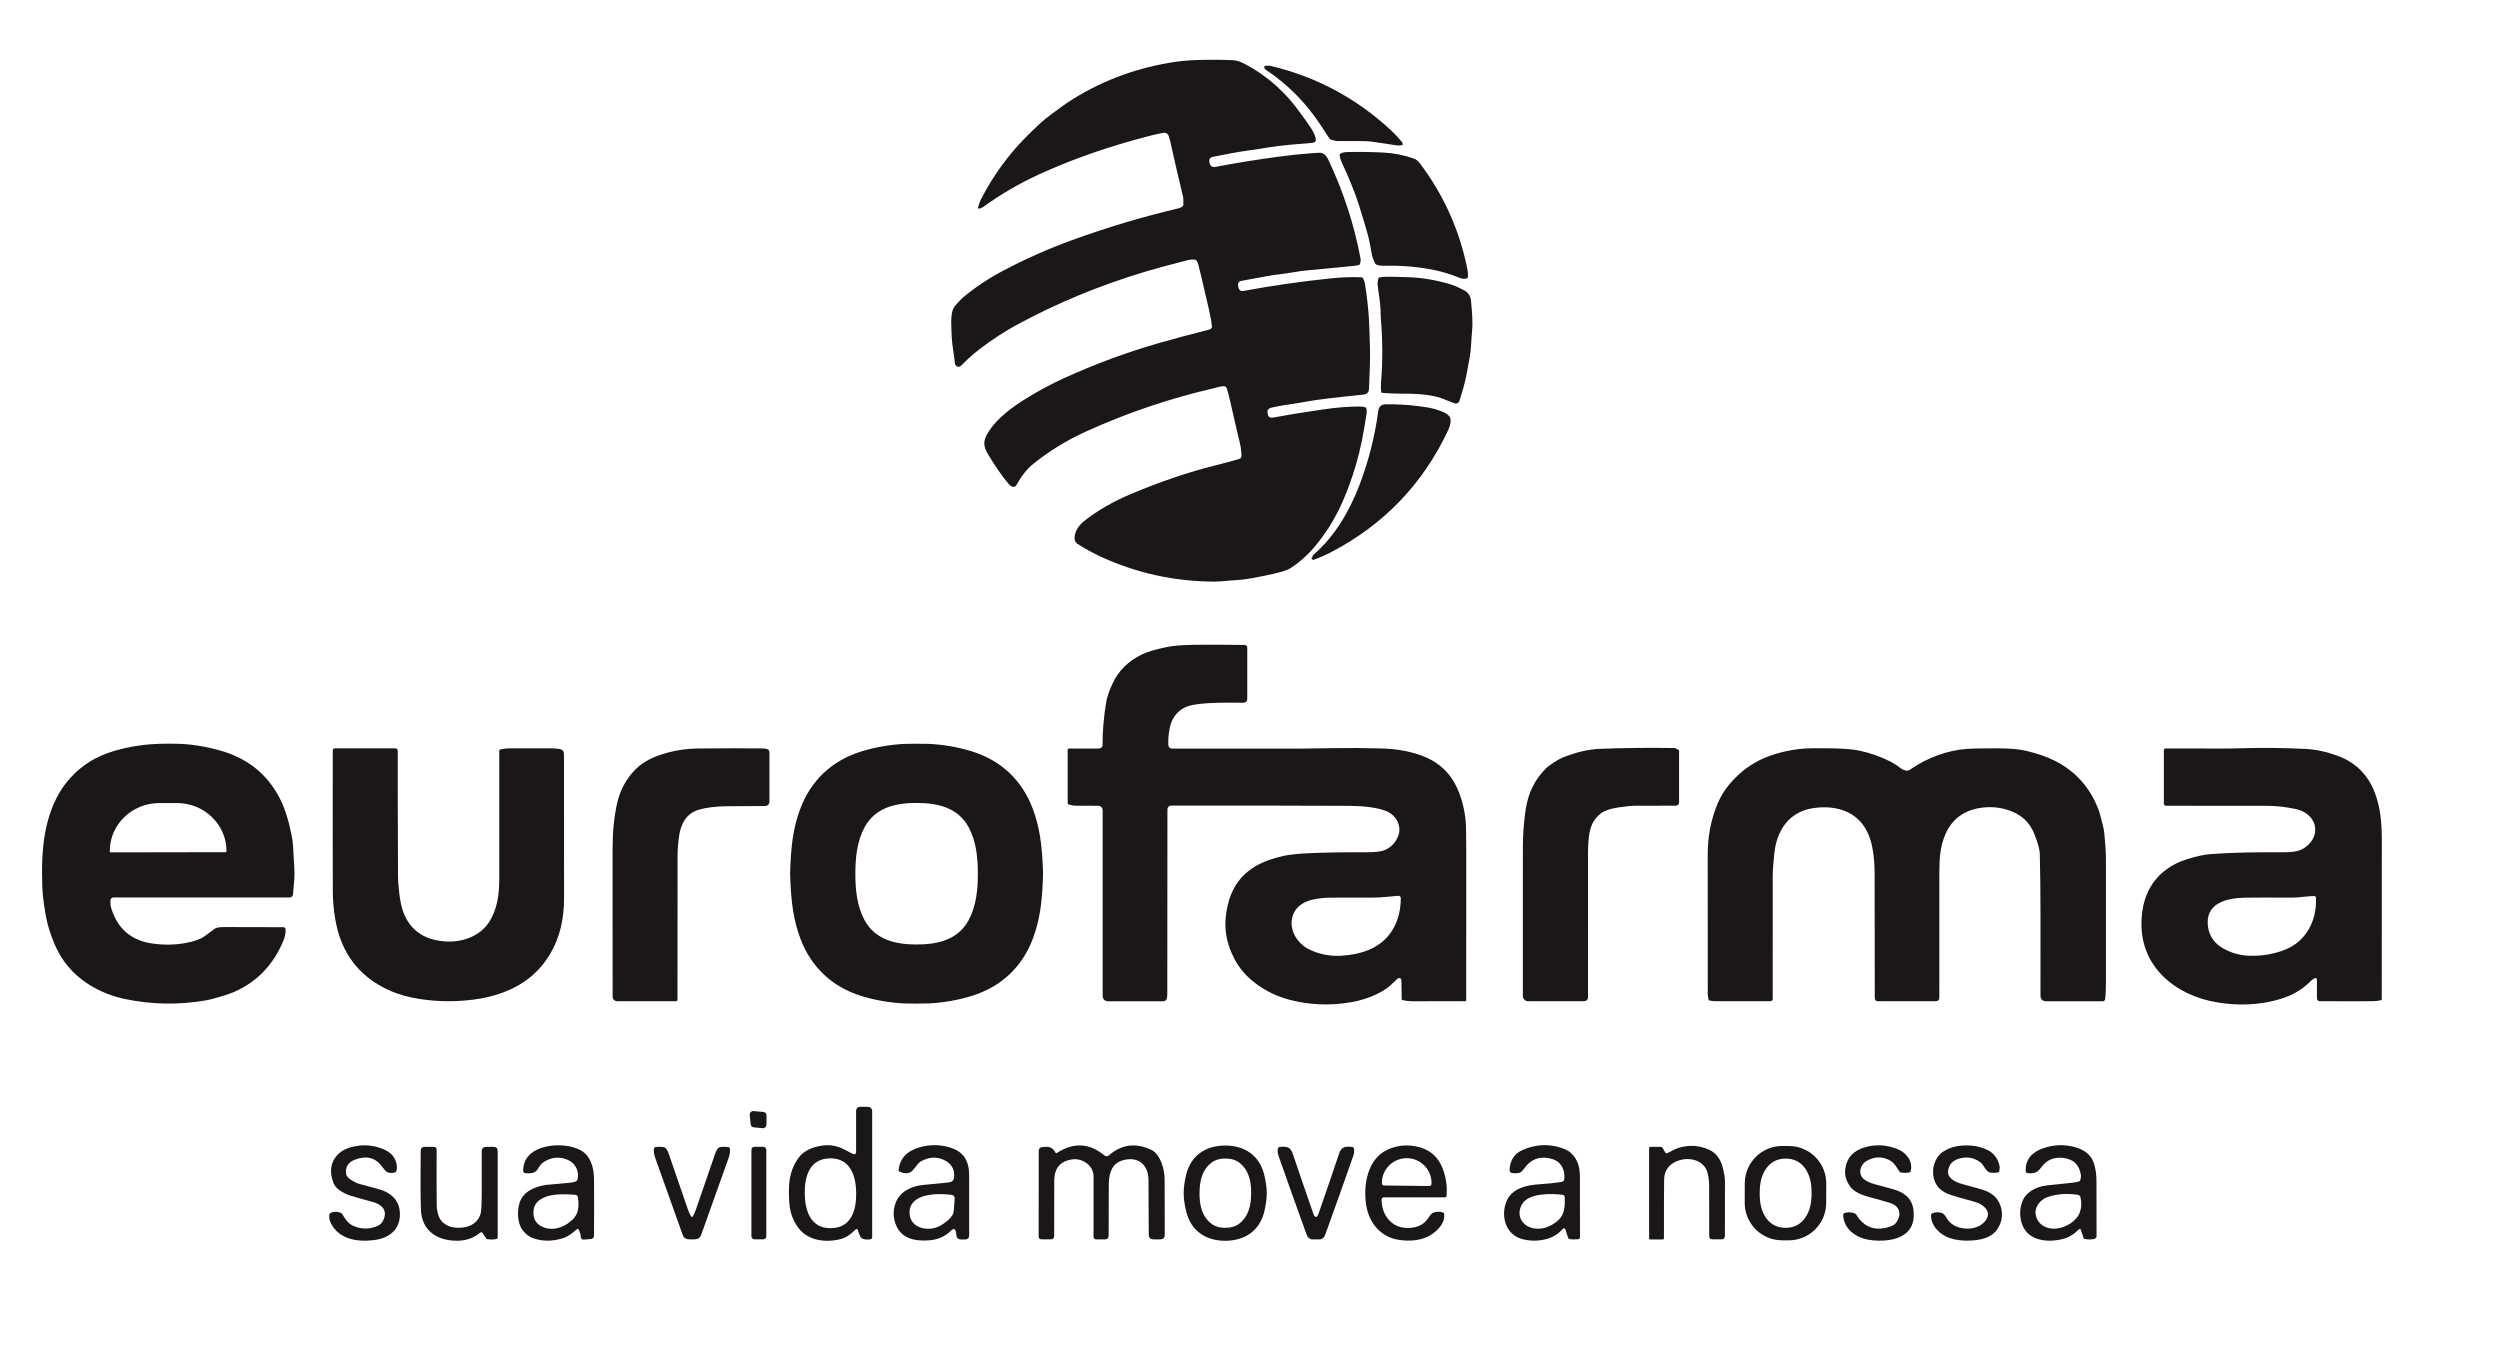 <?xml version="1.0" encoding="UTF-8" standalone="no"?>
<!DOCTYPE svg PUBLIC "-//W3C//DTD SVG 1.1//EN" "http://www.w3.org/Graphics/SVG/1.1/DTD/svg11.dtd">
<svg xmlns="http://www.w3.org/2000/svg" version="1.1" viewBox="0.00 0.00 1543.00 835.00" width="1543.00" height="835.00">
<g fill="#1b1718">
<path d="
  M 755.24 238.33
  C 752.95 238.47 750.61 239.28 749.05 239.64
  C 721.72 245.97 695.42 254.89 670.15 266.40
  C 658.33 271.77 647.50 278.43 637.65 286.37
  C 633.96 289.34 630.52 293.66 627.34 299.35
  C 626.69 300.52 625.70 300.82 624.37 300.24
  C 623.79 299.98 623.11 299.39 622.34 298.46
  C 618.43 293.81 614.24 287.75 609.75 280.27
  C 606.30 274.53 606.97 271.13 610.76 265.51
  C 615.79 258.03 624.47 251.49 632.32 246.57
  C 640.29 241.57 648.57 237.11 657.17 233.20
  C 676.53 224.39 696.40 217.10 716.79 211.31
  C 725.60 208.81 735.53 206.16 746.60 203.35
  C 747.52 203.12 748.12 202.24 748.01 201.30
  C 747.15 193.96 744.59 184.71 743.50 179.67
  C 742.31 174.15 741.00 168.66 739.57 163.19
  C 739.34 162.30 738.96 161.49 738.43 160.76
  C 738.23 160.49 737.96 160.33 737.63 160.29
  C 736.06 160.09 734.40 160.21 732.64 160.66
  C 721.57 163.49 712.86 165.87 706.52 167.78
  C 678.21 176.32 651.77 187.29 627.22 200.69
  C 620.23 204.50 613.09 209.13 605.82 214.56
  C 601.58 217.73 597.59 221.23 593.84 225.08
  C 592.18 226.79 590.79 226.84 589.68 225.23
  C 589.51 224.97 589.41 224.68 589.38 224.38
  C 588.95 218.86 587.62 213.40 587.42 208.19
  C 587.17 201.60 586.64 196.29 587.92 191.66
  C 588.23 190.51 588.87 189.41 589.83 188.34
  C 592.16 185.75 593.67 184.16 594.36 183.59
  C 601.97 177.28 610.22 171.78 619.11 167.09
  C 632.98 159.78 647.11 153.51 661.52 148.26
  C 683.31 140.33 705.38 133.74 727.71 128.50
  C 728.34 128.35 729.08 127.97 729.92 127.35
  C 730.19 127.15 730.34 126.88 730.36 126.54
  C 730.49 124.19 730.40 122.40 730.11 121.19
  C 727.85 111.83 725.24 100.52 722.27 87.26
  C 722.14 86.69 721.85 85.67 721.40 84.22
  C 720.84 82.40 719.57 81.68 717.59 82.06
  C 714.74 82.60 711.81 83.26 708.79 84.05
  C 685.65 90.05 662.82 97.75 641.05 107.74
  C 629.07 113.24 617.65 119.91 606.79 127.75
  C 606.24 128.14 605.46 128.49 604.43 128.79
  C 603.97 128.92 603.54 128.51 603.65 128.04
  C 604.10 126.15 604.74 124.40 605.56 122.80
  C 612.84 108.65 622.04 95.94 633.16 84.65
  C 635.13 82.66 637.85 80.02 641.34 76.75
  C 643.95 74.30 646.84 71.94 650.01 69.67
  C 653.65 67.07 657.86 63.81 662.28 61.09
  C 681.64 49.13 702.73 41.48 725.56 38.15
  C 730.44 37.44 736.38 37.03 743.38 36.93
  C 750.94 36.82 756.91 36.91 761.29 37.18
  C 763.31 37.30 765.73 38.11 768.55 39.60
  C 782.08 46.75 793.49 56.91 802.80 70.07
  C 807.43 76.60 811.50 81.46 812.15 85.92
  C 812.34 87.27 811.52 88.02 809.67 88.19
  C 799.00 89.13 791.16 89.57 782.55 91.04
  C 778.38 91.75 774.58 92.33 771.16 92.78
  C 763.83 93.74 754.82 95.57 748.73 96.78
  C 746.74 97.17 746.01 98.39 746.54 100.43
  C 746.55 100.46 746.56 100.50 746.57 100.55
  C 746.92 102.58 748.25 103.38 750.57 102.93
  C 762.14 100.69 775.03 98.61 789.24 96.69
  C 796.45 95.72 803.21 95.01 809.50 94.57
  C 812.85 94.33 814.70 94.24 815.05 94.31
  C 817.06 94.67 818.61 95.99 819.69 98.26
  C 829.04 117.93 835.71 138.28 839.68 159.31
  C 839.91 160.55 839.78 161.80 839.28 163.05
  C 839.16 163.34 838.90 163.56 838.59 163.62
  C 837.36 163.87 836.50 164.02 836.01 164.07
  C 823.35 165.32 813.81 166.24 807.40 166.81
  C 804.54 167.06 800.98 167.56 796.71 168.29
  C 791.59 169.16 786.85 169.52 782.46 170.35
  C 779.98 170.82 774.59 171.81 766.30 173.34
  C 764.54 173.67 763.85 174.73 764.22 176.54
  L 764.40 177.43
  C 764.76 179.17 765.83 179.87 767.61 179.54
  C 784.97 176.30 802.94 173.72 821.53 171.80
  C 828.09 171.12 834.28 170.90 840.10 171.13
  C 840.66 171.15 841.16 171.47 841.42 171.97
  C 841.91 172.93 842.27 174.11 842.50 175.51
  C 843.66 182.63 844.46 189.79 844.91 197.00
  C 845.10 200.15 845.32 206.16 845.55 215.04
  C 845.66 218.95 845.62 223.09 845.43 227.45
  C 845.16 233.95 845.00 238.09 844.95 239.86
  C 844.89 242.10 843.74 243.33 841.51 243.55
  C 824.40 245.26 812.73 246.69 806.52 247.83
  C 804.20 248.25 802.74 248.50 802.15 248.59
  C 793.78 249.81 787.93 250.83 784.60 251.65
  C 782.69 252.12 781.96 253.33 782.43 255.28
  C 782.44 255.30 782.44 255.34 782.45 255.41
  C 782.67 257.32 783.85 258.07 785.99 257.67
  C 794.26 256.12 804.51 254.45 816.74 252.67
  C 824.91 251.48 832.39 250.90 839.20 250.91
  C 840.45 250.91 841.57 251.05 842.55 251.34
  C 842.89 251.44 843.12 251.65 843.24 251.98
  C 843.57 252.87 843.63 253.97 843.44 255.26
  C 841.65 267.43 839.58 277.59 837.22 285.75
  C 833.97 297.00 830.21 306.90 825.92 315.45
  C 822.15 322.98 817.51 330.08 812.00 336.75
  C 807.47 342.24 802.29 346.90 796.46 350.72
  C 794.86 351.77 791.31 352.93 785.81 354.21
  C 783.25 354.81 778.83 355.70 772.55 356.88
  C 769.05 357.54 765.85 357.93 762.94 358.06
  C 758.56 358.26 753.96 358.96 750.02 358.96
  C 725.15 358.97 701.55 353.81 679.20 343.49
  C 674.67 341.40 670.00 338.83 665.17 335.76
  C 663.54 334.73 662.92 333.01 663.33 330.60
  C 663.92 327.13 665.99 324.02 669.55 321.25
  C 677.66 314.94 687.08 309.52 697.79 304.99
  C 715.76 297.40 733.21 291.47 750.15 287.21
  C 756.96 285.50 761.88 284.17 764.93 283.23
  C 765.74 282.98 766.28 282.22 766.25 281.38
  C 766.16 278.55 765.84 276.01 765.30 273.75
  C 763.23 265.08 761.23 256.42 759.29 247.75
  C 758.54 244.38 757.81 241.66 757.11 239.60
  C 756.84 238.80 756.08 238.28 755.24 238.33
  Z"
/>
<path d="
  M 865.41 89.52
  C 864.22 89.79 863.19 89.86 862.30 89.75
  C 861.65 89.67 856.31 88.88 846.26 87.38
  C 844.13 87.06 837.39 86.96 826.05 87.08
  C 824.78 87.09 823.21 86.78 821.36 86.17
  C 821.03 86.06 820.74 85.84 820.55 85.54
  C 817.41 80.73 815.52 77.85 814.88 76.88
  C 805.83 63.21 794.61 51.93 781.23 43.04
  C 780.52 42.57 780.23 41.93 780.36 41.12
  C 780.41 40.78 780.61 40.60 780.96 40.59
  C 782.61 40.53 783.59 40.53 783.89 40.60
  C 812.05 47.21 836.84 60.39 858.25 80.16
  C 860.68 82.41 862.99 84.86 865.18 87.52
  C 865.47 87.88 865.68 88.35 865.80 88.93
  C 865.85 89.20 865.68 89.46 865.41 89.52
  Z"
/>
<path d="
  M 827.37 94.76
  C 828.52 94.21 829.69 93.92 830.87 93.88
  C 837.94 93.65 845.59 93.74 853.83 94.16
  C 860.44 94.50 866.82 95.78 872.99 98.00
  C 873.92 98.33 875.34 99.45 876.06 100.41
  C 891.08 120.22 900.97 142.27 905.74 166.54
  C 906.05 168.11 906.12 169.63 905.96 171.12
  C 905.92 171.46 905.74 171.69 905.42 171.80
  C 904.05 172.27 902.58 172.18 901.00 171.54
  C 895.54 169.31 890.12 167.66 884.74 166.57
  C 875.04 164.61 864.81 163.77 854.04 164.04
  C 852.49 164.08 851.01 163.86 849.60 163.37
  C 849.27 163.26 849.02 163.05 848.85 162.75
  C 847.71 160.67 846.96 158.55 846.60 156.40
  C 845.73 151.16 844.81 146.89 843.86 143.58
  C 842.15 137.63 840.47 132.06 838.84 126.89
  C 836.38 119.11 832.71 109.99 827.82 99.54
  C 827.35 98.54 827.02 97.29 826.82 95.79
  C 826.77 95.36 826.99 94.95 827.37 94.76
  Z"
/>
<path d="
  M 851.41 171.21
  C 856.27 170.48 861.38 170.93 867.01 171.02
  C 877.04 171.17 886.11 172.75 895.44 175.57
  C 897.59 176.22 900.26 177.38 903.47 179.05
  C 906.20 180.48 907.68 182.73 907.93 185.79
  C 908.45 192.30 909.17 198.13 908.55 204.42
  C 908.01 209.89 908.09 215.28 907.15 220.18
  C 906.06 225.81 905.11 232.91 903.12 239.66
  C 902.05 243.33 901.26 245.94 900.75 247.49
  C 900.34 248.74 898.97 249.40 897.74 248.94
  C 895.08 247.95 892.47 246.94 889.91 245.91
  C 886.48 244.53 881.27 243.61 874.30 243.16
  C 868.86 242.80 860.77 243.20 853.06 242.47
  C 852.73 242.44 852.53 242.25 852.48 241.92
  C 852.33 240.89 852.19 238.29 852.32 236.70
  C 853.44 223.51 853.43 210.32 852.28 197.15
  C 852.17 195.85 852.11 194.37 852.10 192.72
  C 852.09 186.46 850.58 179.98 850.24 175.27
  C 850.18 174.46 850.34 173.31 850.72 171.82
  C 850.81 171.47 851.04 171.26 851.41 171.21
  Z"
/>
<path d="
  M 809.86 344.05
  C 810.11 343.19 810.36 342.65 810.63 342.42
  C 823.66 331.27 832.93 315.45 839.07 299.34
  C 844.74 284.45 848.61 269.20 850.67 253.57
  C 851.02 250.92 852.56 249.58 855.31 249.55
  C 862.22 249.46 868.65 249.80 874.60 250.57
  C 880.80 251.37 883.99 251.75 889.11 253.63
  C 891.27 254.42 893.01 255.43 894.32 256.68
  C 896.25 258.50 895.06 262.85 893.95 265.21
  C 878.36 298.55 854.23 323.74 821.56 340.79
  C 818.15 342.57 814.62 344.13 810.96 345.48
  C 810.50 345.65 809.88 345.36 809.44 344.79
  C 809.37 344.70 809.41 344.60 809.58 344.47
  C 809.71 344.37 809.81 344.22 809.86 344.05
  Z"
/>
<path d="
  M 864.32 603.82
  C 863.67 603.54 862.93 603.67 862.43 604.15
  C 859.61 606.83 856.86 609.62 853.53 611.56
  C 847.50 615.07 840.73 617.45 833.22 618.69
  C 820.28 620.82 807.68 620.24 795.43 616.93
  C 786.40 614.50 778.40 610.21 771.44 604.06
  C 766.05 599.30 761.98 593.23 759.21 585.84
  C 756.76 579.31 755.86 572.83 756.50 566.39
  C 757.23 559.12 759.01 552.95 761.82 547.86
  C 768.14 536.46 779.23 531.17 791.98 528.31
  C 795.63 527.49 800.85 526.92 807.64 526.61
  C 817.40 526.16 829.38 525.95 843.57 526.00
  C 848.86 526.02 852.58 525.57 854.71 524.64
  C 858.59 522.97 861.34 520.09 862.95 516.01
  C 864.09 513.13 863.97 510.17 862.58 507.14
  C 861.05 503.79 858.24 501.44 854.17 500.09
  C 848.86 498.32 841.58 497.42 832.32 497.37
  C 800.63 497.22 764.13 497.16 722.82 497.21
  C 721.56 497.21 720.54 498.23 720.54 499.49
  C 720.55 561.06 720.52 598.90 720.46 613.00
  C 720.45 614.37 720.38 615.37 720.25 616.00
  C 719.98 617.33 719.16 617.99 717.81 617.99
  L 684.27 617.99
  C 681.80 617.99 680.57 616.76 680.57 614.29
  L 680.57 500.07
  C 680.57 498.56 679.34 497.33 677.83 497.33
  C 673.48 497.33 668.89 497.31 664.06 497.28
  C 663.18 497.27 662.48 497.20 661.97 497.08
  C 661.21 496.90 660.51 496.75 659.88 496.62
  C 659.27 496.50 658.96 496.13 658.96 495.50
  L 658.96 463.00
  C 658.96 462.32 659.30 461.98 659.99 461.98
  L 678.28 461.98
  C 679.52 461.98 680.52 460.98 680.51 459.74
  C 680.48 451.01 681.24 442.18 682.78 433.25
  C 683.35 429.92 684.70 426.02 686.83 421.54
  C 690.44 413.94 696.29 408.13 704.36 404.11
  C 708.01 402.30 713.49 400.67 720.81 399.22
  C 724.72 398.45 730.39 398.03 737.82 397.96
  C 747.29 397.87 757.42 397.90 768.20 398.07
  C 769.09 398.08 769.81 398.81 769.81 399.70
  L 769.81 431.21
  C 769.81 432.88 768.98 433.71 767.31 433.72
  C 757.27 433.72 748.26 433.40 739.01 434.65
  C 735.25 435.16 732.44 435.94 730.59 436.99
  C 725.90 439.65 722.99 443.88 721.88 449.68
  C 721.19 453.30 720.93 456.66 721.10 459.75
  C 721.19 461.28 722.07 462.04 723.75 462.04
  C 760.26 462.05 786.42 462.06 802.25 462.05
  C 804.10 462.05 810.77 461.95 822.24 461.76
  C 832.25 461.59 842.50 461.65 853.01 461.95
  C 861.94 462.20 870.09 463.68 877.44 466.37
  C 887.95 470.21 895.37 477.17 899.72 487.24
  C 902.35 493.32 903.98 499.91 904.63 507.01
  C 904.86 509.54 904.98 516.20 904.97 527.00
  C 904.95 556.27 904.94 586.44 904.94 617.50
  C 904.94 617.74 904.75 617.93 904.51 617.94
  C 891.78 618.01 880.86 618.02 871.75 617.97
  C 869.67 617.96 867.62 617.73 865.61 617.26
  C 865.28 617.19 865.11 616.98 865.11 616.64
  C 865.09 610.83 865.04 607.07 864.96 605.34
  C 864.92 604.49 864.71 603.98 864.32 603.82
  Z
  M 857.52 576.75
  C 862.15 570.80 864.51 563.33 864.58 554.36
  C 864.59 553.50 863.86 552.83 863.01 552.89
  C 857.60 553.27 853.08 554.00 847.35 553.99
  C 830.48 553.95 821.12 553.98 819.25 554.07
  C 810.76 554.50 800.75 556.21 797.86 565.26
  C 795.20 573.59 800.49 582.28 808.05 585.98
  C 814.34 589.06 821.12 590.35 828.40 589.84
  C 839.38 589.07 850.44 585.84 857.52 576.75
  Z"
/>
<path d="
  M 69.97 553.93
  C 69.07 553.93 68.32 554.61 68.22 555.51
  C 68.03 557.28 68.19 559.00 68.70 560.67
  C 72.64 573.39 81.20 580.63 94.37 582.39
  C 101.48 583.34 108.28 583.21 114.77 581.98
  C 119.90 581.01 123.65 579.69 126.02 578.01
  C 128.24 576.43 130.46 574.81 132.68 573.14
  C 133.53 572.49 135.48 572.18 138.53 572.19
  C 157.54 572.26 169.70 572.29 175.00 572.27
  C 175.63 572.27 176.15 572.74 176.21 573.36
  C 176.43 575.61 176.00 578.03 174.91 580.63
  C 168.74 595.42 158.71 605.90 144.82 612.08
  C 141.04 613.76 136.01 615.16 132.08 616.27
  C 130.40 616.75 128.66 617.15 126.86 617.46
  C 110.21 620.34 93.58 620.04 76.97 616.56
  C 62.12 613.45 47.66 605.25 38.99 592.50
  C 34.89 586.47 31.62 578.79 29.17 569.46
  C 28.65 567.47 27.99 563.79 27.18 558.41
  C 26.55 554.27 26.19 550.54 26.09 547.22
  C 25.72 534.86 25.89 523.22 28.37 511.37
  C 30.47 501.34 34.73 490.62 41.18 482.72
  C 47.88 474.52 55.97 468.67 65.44 465.17
  C 72.55 462.54 80.43 460.73 89.06 459.73
  C 94.39 459.11 101.06 458.88 109.06 459.04
  C 117.75 459.22 126.75 460.63 136.04 463.26
  C 152.96 468.05 165.24 478.02 172.89 493.15
  C 175.84 498.98 178.19 506.42 179.96 515.46
  C 180.58 518.65 180.93 521.74 181.02 524.75
  C 181.20 530.81 182.10 536.59 181.61 542.96
  C 181.53 544.01 181.29 546.94 180.89 551.75
  C 180.77 553.20 179.98 553.93 178.52 553.93
  L 69.97 553.93
  Z
  M 68.20 526.08
  L 139.34 525.96
  C 139.58 525.96 139.78 525.76 139.78 525.52
  L 139.78 525.18
  C 139.75 508.83 126.01 495.60 109.10 495.63
  L 98.32 495.65
  C 81.41 495.68 67.73 508.96 67.76 525.30
  L 67.76 525.64
  C 67.76 525.89 67.95 526.08 68.20 526.08
  Z"
/>
<path d="
  M 565.49 459.03
  C 569.54 459.02 572.11 459.04 573.18 459.10
  C 582.29 459.57 591.04 461.07 599.42 463.61
  C 617.62 469.12 630.68 481.39 637.33 498.90
  C 641.70 510.40 642.94 521.19 643.57 533.69
  C 643.71 536.43 643.78 538.20 643.79 539.01
  C 643.79 539.81 643.72 541.59 643.60 544.33
  C 643.04 556.83 641.86 567.63 637.55 579.15
  C 631.00 596.70 618.01 609.04 599.84 614.65
  C 591.47 617.24 582.73 618.79 573.62 619.31
  C 572.55 619.37 569.99 619.41 565.94 619.42
  C 561.89 619.43 559.32 619.41 558.25 619.35
  C 549.14 618.88 540.39 617.38 532.01 614.84
  C 513.81 609.33 500.75 597.06 494.10 579.55
  C 489.73 568.05 488.49 557.26 487.86 544.76
  C 487.72 542.02 487.65 540.25 487.64 539.44
  C 487.64 538.64 487.71 536.86 487.83 534.12
  C 488.39 521.62 489.57 510.82 493.88 499.30
  C 500.43 481.75 513.42 469.41 531.59 463.80
  C 539.96 461.21 548.70 459.66 557.81 459.14
  C 558.88 459.08 561.44 459.04 565.49 459.03
  Z
  M 527.93 539.22
  C 527.92 548.99 528.87 559.19 533.63 567.97
  C 540.24 580.14 552.86 582.93 565.69 582.94
  C 578.52 582.95 591.15 580.18 597.78 568.03
  C 602.56 559.26 603.52 549.06 603.53 539.29
  C 603.54 529.52 602.59 519.32 597.83 510.54
  C 591.22 498.37 578.60 495.58 565.77 495.57
  C 552.94 495.55 540.31 498.32 533.68 510.48
  C 528.91 519.25 527.94 529.45 527.93 539.22
  Z"
/>
<path d="
  M 1034.43 462.02
  L 1035.95 462.83
  C 1036.20 462.97 1036.33 463.18 1036.33 463.47
  L 1036.33 495.28
  C 1036.33 496.37 1035.45 497.26 1034.36 497.27
  C 1027.63 497.33 1019.60 497.34 1010.25 497.29
  C 1007.51 497.28 1003.70 497.63 998.83 498.35
  C 993.96 499.07 990.40 500.28 988.14 501.98
  C 984.37 504.83 982.02 508.74 981.11 513.73
  C 980.45 517.34 980.12 521.55 980.13 526.34
  C 980.17 567.41 980.17 597.03 980.12 615.20
  C 980.12 617.03 979.20 617.95 977.37 617.95
  L 943.13 617.95
  C 941.35 617.95 939.91 616.51 939.91 614.73
  C 939.89 594.60 939.89 563.94 939.92 522.75
  C 939.93 516.06 940.37 509.23 941.26 502.27
  C 941.82 497.82 942.70 493.88 943.91 490.44
  C 946.07 484.29 949.55 478.84 954.34 474.07
  C 955.23 473.18 956.84 471.98 959.15 470.48
  C 961.27 469.11 963.01 468.15 964.37 467.60
  C 972.64 464.27 980.35 462.46 987.51 462.18
  C 1001.85 461.61 1017.07 461.45 1033.18 461.68
  C 1033.61 461.69 1034.02 461.80 1034.43 462.02
  Z"
/>
<path d="
  M 1428.74 603.70
  C 1427.83 604.12 1427.11 604.59 1426.60 605.10
  C 1422.18 609.57 1417.36 612.83 1412.15 614.89
  C 1397.01 620.88 1379.09 621.24 1363.55 617.68
  C 1351.31 614.88 1339.54 608.46 1331.74 598.93
  C 1324.06 589.56 1320.79 578.35 1321.93 565.28
  C 1323.02 552.79 1328.10 543.22 1337.17 536.55
  C 1340.88 533.82 1345.16 531.71 1350.01 530.23
  C 1355.78 528.46 1360.49 527.44 1364.14 527.17
  C 1379.35 526.05 1391.83 525.98 1408.98 526.03
  C 1414.27 526.04 1418.00 525.53 1420.19 524.48
  C 1431.19 519.20 1432.51 505.78 1420.39 500.38
  C 1418.95 499.74 1416.19 499.09 1412.11 498.44
  C 1407.65 497.72 1403.20 497.36 1398.75 497.35
  C 1381.46 497.33 1360.84 497.32 1336.88 497.31
  C 1336.13 497.31 1335.53 496.71 1335.53 495.96
  L 1335.53 463.10
  C 1335.53 462.46 1336.04 461.95 1336.68 461.95
  C 1350.35 461.91 1360.30 461.93 1366.51 462.01
  C 1371.99 462.08 1378.66 462.00 1386.53 461.76
  C 1397.01 461.44 1409.08 461.59 1422.73 462.22
  C 1429.10 462.51 1435.80 463.94 1442.83 466.51
  C 1453.71 470.48 1461.29 477.93 1465.58 488.85
  C 1469.42 498.62 1470.09 508.77 1470.07 519.76
  C 1469.98 570.05 1469.96 602.37 1470.01 616.74
  C 1470.01 617.07 1469.84 617.28 1469.51 617.36
  C 1467.91 617.72 1466.25 617.91 1464.54 617.93
  C 1457.15 618.02 1446.19 618.02 1431.65 617.92
  C 1430.74 617.91 1430.01 617.17 1430.01 616.26
  L 1430.01 604.51
  C 1430.01 603.86 1429.33 603.43 1428.74 603.70
  Z
  M 1410.27 586.17
  C 1423.37 580.97 1429.97 568.28 1429.43 554.27
  C 1429.40 553.42 1428.96 553.01 1428.11 553.03
  C 1423.43 553.16 1418.64 554.05 1413.97 554.02
  C 1401.46 553.94 1391.98 553.95 1385.51 554.05
  C 1374.30 554.23 1360.52 557.46 1362.83 572.33
  C 1363.74 578.18 1367.04 582.63 1372.72 585.68
  C 1377.70 588.36 1382.98 589.77 1388.57 589.90
  C 1396.34 590.07 1403.58 588.83 1410.27 586.17
  Z"
/>
<path d="
  M 206.59 461.87
  L 243.97 461.87
  C 244.73 461.87 245.37 462.43 245.46 463.18
  C 245.48 463.35 245.49 463.54 245.49 463.75
  C 245.44 473.80 245.49 499.22 245.65 540.00
  C 245.66 543.61 245.95 547.58 246.50 551.90
  C 247.13 556.81 248.00 560.66 249.11 563.47
  C 253.51 574.52 262.30 580.40 275.49 581.09
  C 285.42 581.61 296.09 577.80 301.65 569.42
  C 306.83 561.62 308.16 552.30 308.15 542.25
  C 308.11 507.31 308.11 480.97 308.16 463.24
  C 308.16 462.90 308.33 462.69 308.66 462.60
  C 310.49 462.13 312.26 461.89 313.99 461.88
  C 324.50 461.83 333.17 461.83 340.00 461.86
  C 342.22 461.87 344.09 462.03 345.62 462.34
  C 347.59 462.74 348.09 464.17 348.09 466.00
  C 348.11 522.27 348.13 551.52 348.14 553.76
  C 348.19 560.07 347.58 566.03 346.31 571.65
  C 344.95 577.65 342.79 583.19 339.84 588.27
  C 332.97 600.12 322.65 608.40 308.88 613.12
  C 304.63 614.58 300.50 615.65 296.48 616.32
  C 283.93 618.43 271.35 618.50 258.74 616.54
  C 252.53 615.58 245.77 613.80 239.82 611.06
  C 221.45 602.62 210.50 588.12 206.97 567.57
  C 205.96 561.65 205.44 556.13 205.42 551.02
  C 205.33 527.63 205.32 498.32 205.39 463.07
  C 205.39 462.41 205.93 461.87 206.59 461.87
  Z"
/>
<path d="
  M 473.45 462.31
  C 474.31 462.55 474.90 463.34 474.90 464.23
  L 474.90 494.44
  C 474.90 496.45 473.90 497.47 471.89 497.48
  C 466.76 497.51 459.39 497.54 449.76 497.59
  C 442.11 497.62 435.87 498.38 431.06 499.85
  C 426.76 501.16 423.61 503.83 421.60 507.85
  C 419.37 512.31 418.96 516.50 418.47 521.99
  C 418.28 524.07 418.19 526.25 418.19 528.53
  C 418.15 556.26 418.14 585.75 418.15 616.99
  C 418.15 617.53 417.72 617.96 417.19 617.96
  L 381.33 617.96
  C 379.18 617.96 378.11 616.89 378.11 614.74
  C 378.08 592.59 378.07 562.18 378.09 523.50
  C 378.10 513.21 379.04 503.92 380.92 495.64
  C 382.74 487.65 386.43 480.80 391.98 475.09
  C 395.63 471.35 400.52 468.39 406.65 466.21
  C 414.40 463.45 422.69 462.03 431.50 461.95
  C 447.84 461.81 460.97 461.81 470.88 461.94
  C 471.75 461.95 472.60 462.07 473.45 462.31
  Z"
/>
<path d="
  M 1176.58 475.63
  C 1177.31 475.77 1178.17 475.51 1179.14 474.84
  C 1189.98 467.43 1201.61 463.21 1214.02 462.19
  C 1216.53 461.99 1222.59 461.88 1232.21 461.87
  C 1239.96 461.86 1245.98 462.35 1250.25 463.34
  C 1257.56 465.05 1263.74 467.21 1268.79 469.82
  C 1281.39 476.35 1290.22 486.40 1295.29 499.96
  C 1296.18 502.33 1296.93 505.98 1297.82 509.18
  C 1298.88 512.96 1298.94 516.08 1299.39 521.47
  C 1299.64 524.46 1299.77 527.33 1299.77 530.10
  C 1299.79 554.50 1299.80 579.63 1299.79 605.50
  C 1299.79 610.43 1299.62 614.19 1299.29 616.76
  C 1299.20 617.45 1298.62 617.97 1297.93 617.97
  L 1263.03 617.97
  C 1260.60 617.97 1259.39 616.75 1259.38 614.32
  C 1259.37 576.39 1259.56 550.10 1258.97 527.00
  C 1258.91 524.45 1257.79 520.39 1255.62 514.81
  C 1252.70 507.32 1247.15 502.33 1238.96 499.82
  C 1233.34 498.10 1227.60 497.73 1221.75 498.72
  C 1211.90 500.37 1204.95 505.61 1200.90 514.44
  C 1197.62 521.60 1196.98 529.24 1196.97 538.01
  C 1196.95 549.65 1196.94 575.52 1196.95 615.63
  C 1196.95 617.18 1196.17 617.95 1194.60 617.95
  L 1158.92 617.96
  C 1158.12 617.96 1157.42 617.40 1157.21 616.60
  C 1157.14 616.32 1157.10 615.79 1157.10 615.00
  C 1157.05 565.63 1157.02 540.13 1157.01 538.50
  C 1157.01 534.55 1156.70 530.36 1156.09 525.95
  C 1154.59 515.04 1149.85 505.40 1139.56 500.93
  C 1133.63 498.36 1126.80 497.64 1119.08 498.79
  C 1107.18 500.56 1099.59 508.35 1096.40 519.67
  C 1095.79 521.86 1095.32 524.61 1095.00 527.90
  C 1094.65 531.55 1094.14 536.40 1094.13 540.72
  C 1094.09 563.47 1094.08 588.75 1094.11 616.55
  C 1094.12 617.33 1093.49 617.96 1092.71 617.96
  C 1087.22 617.97 1075.99 617.97 1059.00 617.96
  C 1057.76 617.96 1056.46 617.81 1055.10 617.52
  C 1054.76 617.45 1054.56 617.24 1054.51 616.90
  C 1054.36 615.99 1054.04 614.81 1054.04 613.68
  C 1054.03 561.95 1054.02 533.15 1054.01 527.26
  C 1054.01 516.41 1055.95 506.19 1059.84 496.60
  C 1062.19 490.81 1065.76 485.46 1070.56 480.54
  C 1076.53 474.41 1083.35 469.90 1091.02 467.01
  C 1098.26 464.27 1105.76 462.61 1113.53 462.02
  C 1116.68 461.78 1122.30 461.73 1130.37 461.87
  C 1137.91 462.00 1143.50 462.44 1147.13 463.19
  C 1153.96 464.60 1160.48 466.87 1166.68 470.00
  C 1168.75 471.05 1171.21 472.64 1174.05 474.78
  C 1174.47 475.10 1175.31 475.38 1176.58 475.63
  Z"
/>
<path d="
  M 526.11 712.08
  C 527.62 712.83 528.38 712.35 528.38 710.66
  L 528.38 685.88
  C 528.38 684.03 529.31 683.10 531.16 683.10
  L 535.26 683.10
  C 537.29 683.10 538.31 684.12 538.31 686.15
  L 538.31 763.75
  C 538.31 764.29 538.05 764.63 537.53 764.78
  C 536.40 765.10 535.18 765.15 533.86 764.93
  C 532.41 764.69 531.48 764.15 531.06 763.30
  C 530.49 762.16 529.90 760.70 529.30 758.91
  C 529.16 758.49 528.62 758.36 528.30 758.67
  C 526.39 760.49 524.70 761.89 523.21 762.86
  C 521.66 763.87 519.65 764.64 517.18 765.15
  C 508.83 766.90 498.78 765.40 493.27 758.48
  C 489.70 753.98 487.69 748.83 487.22 743.02
  C 486.84 738.23 486.80 734.07 487.11 730.52
  C 487.64 724.30 489.62 718.90 493.07 714.32
  C 496.50 709.76 502.32 707.73 507.97 706.99
  C 512.54 706.39 517.09 707.30 521.64 709.73
  C 524.12 711.05 525.61 711.83 526.11 712.08
  Z
  M 496.69 736.72
  C 496.84 747.13 500.19 758.23 512.88 758.04
  C 525.57 757.86 528.59 746.67 528.44 736.26
  C 528.29 725.85 524.94 714.75 512.25 714.94
  C 499.56 715.12 496.54 726.31 496.69 736.72
  Z"
/>
<path d="
  M 465.10 685.76
  L 471.14 686.30
  C 472.27 686.40 473.14 687.36 473.12 688.50
  L 473.05 694.17
  C 473.03 695.45 471.93 696.44 470.66 696.32
  L 465.24 695.80
  C 464.20 695.70 463.38 694.88 463.28 693.84
  L 462.74 688.13
  C 462.61 686.77 463.75 685.63 465.10 685.76
  Z"
/>
<path d="
  M 215.87 727.69
  C 218.16 729.28 220.21 730.30 222.02 730.77
  C 223.59 731.16 227.59 732.25 234.00 734.02
  C 240.87 735.91 246.24 740.49 246.78 747.98
  C 247.55 758.65 240.37 764.31 230.53 765.43
  C 220.21 766.61 209.57 764.83 204.43 755.42
  C 203.40 753.55 203.03 751.66 203.31 749.76
  C 203.40 749.15 203.81 748.64 204.38 748.42
  C 206.27 747.68 208.28 747.74 210.40 748.59
  C 210.71 748.72 210.96 748.92 211.14 749.21
  C 213.07 752.18 214.57 755.22 218.67 756.86
  C 223.69 758.87 228.61 758.73 233.44 756.43
  C 234.82 755.78 235.89 754.61 236.65 752.94
  C 239.48 746.74 235.25 743.16 229.68 741.72
  C 224.47 740.37 219.93 739.08 216.06 737.87
  C 213.75 737.14 211.45 735.96 209.17 734.34
  C 207.51 733.15 206.33 731.59 205.63 729.64
  C 203.29 723.13 204.06 717.62 207.95 713.12
  C 210.70 709.95 215.09 707.96 221.12 707.16
  C 226.41 706.45 231.66 707.19 236.87 709.38
  C 241.51 711.34 244.36 714.57 244.91 719.51
  C 245.06 720.83 244.91 722.01 244.47 723.04
  C 244.34 723.36 244.10 723.56 243.77 723.65
  C 242.00 724.12 240.36 724.02 238.86 723.37
  C 238.25 723.10 237.23 721.99 235.80 720.02
  C 231.75 714.47 226.16 713.05 219.02 715.76
  C 215.49 717.11 213.65 719.48 213.48 722.88
  C 213.38 724.91 214.18 726.52 215.87 727.69
  Z"
/>
<path d="
  M 357.18 758.91
  C 356.98 758.48 356.42 758.36 356.05 758.67
  C 353.35 760.95 350.83 763.18 347.43 764.23
  C 340.71 766.32 334.41 766.25 328.53 764.02
  C 326.45 763.23 324.51 761.71 322.72 759.46
  C 319.17 754.99 319.07 747.14 320.79 742.02
  C 323.03 735.34 330.33 732.22 337.30 731.29
  C 337.51 731.26 342.56 730.80 352.43 729.91
  C 353.67 729.80 354.76 729.48 355.71 728.96
  C 355.99 728.81 356.20 728.56 356.30 728.27
  C 357.74 724.16 355.79 718.93 351.85 716.61
  C 346.34 713.37 339.86 713.96 334.81 717.78
  C 333.45 718.80 332.52 720.70 331.35 722.32
  C 329.89 724.34 326.18 724.40 323.96 724.01
  C 323.37 723.91 322.93 723.40 322.92 722.80
  C 322.68 707.56 342.34 705.02 353.23 707.95
  C 356.53 708.84 359.05 710.05 360.78 711.59
  C 365.39 715.70 366.60 722.12 366.64 728.28
  C 366.71 740.44 366.70 751.95 366.62 762.80
  C 366.61 763.83 365.81 764.68 364.78 764.75
  C 364.61 764.76 363.12 764.86 360.31 765.06
  C 359.12 765.14 358.52 764.58 358.49 763.39
  C 358.47 762.20 358.03 760.70 357.18 758.91
  Z
  M 336.27 757.75
  C 342.53 759.79 349.30 756.92 353.79 752.31
  C 356.86 749.14 357.30 745.26 356.94 741.00
  C 356.81 739.43 356.65 738.51 356.46 738.24
  C 356.28 737.99 356.02 737.78 355.70 737.62
  C 355.31 737.43 353.50 737.28 350.25 737.15
  C 344.67 736.93 340.26 737.42 337.02 738.61
  C 334.84 739.42 333.16 740.39 331.99 741.52
  C 330.43 743.02 329.54 744.84 329.31 746.97
  C 328.74 752.46 331.06 756.06 336.27 757.75
  Z"
/>
<path d="
  M 555.17 723.14
  C 554.77 722.95 554.53 722.52 554.59 722.07
  C 555.54 714.69 559.93 710.38 567.24 708.22
  C 573.53 706.35 579.75 706.31 585.90 708.10
  C 594.88 710.71 598.13 716.43 598.17 725.51
  C 598.22 737.22 598.22 749.52 598.17 762.42
  C 598.16 764.14 597.30 765.00 595.58 765.00
  L 593.26 765.00
  C 591.41 765.00 590.41 764.08 590.25 762.24
  C 590.09 760.43 589.76 759.28 589.26 758.77
  C 588.77 758.28 588.00 758.54 586.96 759.56
  C 583.31 763.15 578.82 765.14 573.51 765.53
  C 565.00 766.16 556.48 764.69 552.98 756.02
  C 551.21 751.63 551.11 747.17 552.70 742.64
  C 555.27 735.32 562.74 731.97 570.01 731.32
  C 576.54 730.73 581.22 730.27 584.05 729.96
  C 586.65 729.67 588.57 729.63 588.88 726.46
  C 589.35 721.59 586.98 717.90 582.54 715.88
  C 577.94 713.77 573.22 714.09 568.37 716.82
  C 565.78 718.28 564.09 722.74 561.33 723.75
  C 559.50 724.42 557.44 724.22 555.17 723.14
  Z
  M 578.74 757.26
  C 581.62 756.07 587.36 752.11 588.46 748.66
  C 588.63 748.11 588.89 745.23 589.23 740.02
  C 589.32 738.49 588.69 737.64 587.32 737.46
  C 579.35 736.42 561.54 736.16 561.37 748.20
  C 561.25 757.57 571.64 760.18 578.74 757.26
  Z"
/>
<path d="
  M 967.81 763.83
  L 966.15 758.80
  C 965.92 758.11 965.04 757.93 964.56 758.47
  C 961.77 761.64 958.42 763.73 954.51 764.74
  C 949.34 766.08 944.28 766.07 939.34 764.71
  C 929.01 761.86 926.15 750.22 929.85 741.33
  C 933.13 733.46 942.13 731.43 949.87 730.94
  C 955.62 730.57 960.31 730.07 963.94 729.45
  C 964.76 729.31 965.38 728.64 965.46 727.82
  C 965.82 724.32 965.08 721.33 963.24 718.84
  C 961.70 716.77 959.23 715.42 955.83 714.80
  C 949.75 713.69 944.84 715.67 941.10 720.72
  C 939.71 722.60 938.68 723.62 938.01 723.79
  C 936.44 724.18 934.86 724.25 933.28 723.99
  C 932.19 723.81 931.68 723.17 931.73 722.07
  C 932.00 716.12 934.66 712.02 939.72 709.78
  C 947.46 706.37 955.21 705.86 962.97 708.25
  C 965.94 709.17 968.13 710.28 969.55 711.57
  C 973.87 715.52 975.13 720.63 975.14 726.62
  C 975.16 736.07 975.16 748.39 975.15 763.59
  C 975.15 764.35 974.77 764.77 974.01 764.84
  C 971.92 765.05 970.21 765.03 968.89 764.78
  C 968.34 764.67 967.98 764.36 967.81 763.83
  Z
  M 960.17 754.44
  C 965.77 750.37 965.92 745.42 965.75 738.82
  C 965.73 738.13 965.22 737.55 964.53 737.46
  C 958.12 736.61 943.56 736.09 939.43 743.18
  C 935.47 750.00 939.35 756.90 946.80 758.16
  C 951.25 758.92 955.71 757.68 960.17 754.44
  Z"
/>
<path d="
  M 1137.60 749.97
  C 1137.57 749.41 1137.91 748.89 1138.44 748.71
  C 1140.58 747.97 1142.74 748.06 1144.91 748.98
  C 1145.22 749.11 1145.47 749.31 1145.64 749.60
  C 1150.72 758.02 1158.11 760.35 1167.82 756.58
  C 1169.43 755.96 1170.71 754.51 1171.66 752.23
  C 1172.85 749.40 1172.48 746.91 1170.56 744.78
  C 1169.67 743.78 1168.14 742.95 1165.99 742.28
  C 1163.62 741.55 1159.27 740.32 1152.95 738.61
  C 1149.22 737.60 1144.33 735.62 1142.08 732.57
  C 1139.38 728.90 1138.34 725.07 1138.95 721.07
  C 1140.01 714.16 1144.18 710.11 1150.99 708.11
  C 1157.74 706.13 1164.53 706.53 1171.35 709.31
  C 1176.75 711.51 1180.92 716.97 1179.21 722.96
  C 1179.12 723.29 1178.90 723.50 1178.56 723.57
  C 1176.77 723.96 1174.97 723.98 1173.14 723.63
  C 1172.81 723.57 1172.51 723.38 1172.33 723.09
  C 1170.43 720.15 1169.01 717.45 1166.03 715.96
  C 1161.47 713.69 1156.86 713.85 1152.19 716.44
  C 1147.97 718.79 1146.46 724.86 1150.66 727.97
  C 1152.29 729.18 1154.35 730.13 1156.83 730.82
  C 1157.63 731.05 1161.47 732.09 1168.36 733.96
  C 1175.02 735.77 1180.13 739.54 1180.98 746.74
  C 1181.66 752.52 1180.47 756.98 1177.42 760.13
  C 1171.79 765.93 1161.04 766.49 1153.20 765.16
  C 1145.31 763.83 1138.03 758.50 1137.60 749.97
  Z"
/>
<path d="
  M 1200.66 750.51
  C 1200.79 750.71 1201.24 751.39 1201.99 752.54
  C 1203.62 755.02 1206.13 756.74 1209.54 757.69
  C 1215.05 759.23 1222.34 758.08 1225.74 752.94
  C 1227.51 750.25 1227.35 747.77 1225.24 745.48
  C 1223.62 743.73 1221.52 742.50 1218.95 741.81
  C 1212.05 739.96 1207.08 738.53 1204.05 737.54
  C 1196.60 735.11 1192.94 730.12 1193.09 722.58
  C 1193.14 720.13 1193.91 717.56 1195.42 714.88
  C 1197.97 710.34 1204.19 707.89 1209.03 707.26
  C 1215.56 706.42 1221.41 707.24 1226.58 709.72
  C 1230.08 711.39 1232.47 714.21 1233.76 718.16
  C 1234.29 719.76 1234.34 721.36 1233.92 722.97
  C 1233.83 723.28 1233.59 723.53 1233.28 723.60
  C 1232.07 723.89 1230.58 723.96 1228.80 723.80
  C 1225.63 723.51 1224.60 719.09 1222.32 717.39
  C 1218.18 714.32 1213.61 713.61 1208.60 715.28
  C 1204.86 716.53 1202.78 719.02 1202.36 722.76
  C 1201.87 727.18 1206.91 729.60 1210.78 730.70
  C 1216.32 732.27 1219.73 733.22 1221.00 733.53
  C 1228.16 735.29 1233.62 738.51 1235.27 746.29
  C 1236.14 750.40 1235.41 754.35 1233.10 758.13
  C 1229.80 763.51 1223.74 765.17 1217.18 765.63
  C 1212.07 765.99 1207.47 765.49 1203.39 764.14
  C 1197.47 762.17 1191.67 756.65 1191.84 749.97
  C 1191.85 749.48 1192.15 749.04 1192.61 748.85
  C 1194.78 747.96 1196.91 747.96 1198.98 748.87
  C 1199.52 749.11 1200.08 749.66 1200.66 750.51
  Z"
/>
<path d="
  M 1284.29 759.01
  C 1284.12 758.49 1283.46 758.34 1283.08 758.73
  C 1280.21 761.70 1277.07 763.65 1273.65 764.58
  C 1263.97 767.20 1251.25 766.04 1247.81 754.99
  C 1246.24 749.96 1246.56 745.06 1248.76 740.29
  C 1249.58 738.52 1250.98 736.90 1252.97 735.45
  C 1255.89 733.31 1259.67 732.00 1264.30 731.51
  C 1274.23 730.47 1279.49 729.92 1280.07 729.86
  C 1281.04 729.75 1282.11 729.52 1283.29 729.15
  C 1283.62 729.04 1283.84 728.82 1283.93 728.49
  C 1284.31 727.06 1284.46 726.05 1284.37 725.47
  C 1283.44 718.94 1279.74 715.34 1273.26 714.66
  C 1267.69 714.07 1263.32 715.90 1260.16 720.14
  C 1258.85 721.89 1257.76 722.98 1256.87 723.41
  C 1255.23 724.19 1253.27 724.37 1250.98 723.94
  C 1250.61 723.87 1250.40 723.65 1250.36 723.27
  C 1249.61 716.26 1253.89 711.34 1260.25 708.99
  C 1267.29 706.38 1274.27 706.11 1281.19 708.18
  C 1286.99 709.91 1291.04 713.09 1292.64 718.85
  C 1293.47 721.86 1293.91 725.09 1293.94 728.54
  C 1293.95 729.46 1293.97 740.91 1294.00 762.90
  C 1294.00 763.73 1293.43 764.46 1292.62 764.66
  C 1290.88 765.09 1288.90 765.10 1286.68 764.70
  C 1286.34 764.64 1286.06 764.40 1285.96 764.07
  L 1284.29 759.01
  Z
  M 1282.39 737.43
  C 1275.62 736.44 1269.41 736.90 1263.78 738.83
  C 1259.19 740.40 1255.27 745.28 1256.56 750.35
  C 1258.05 756.20 1263.52 758.87 1269.27 758.26
  C 1275.01 757.65 1281.64 753.81 1283.66 748.30
  C 1284.73 745.37 1284.86 742.26 1284.05 738.95
  C 1283.86 738.15 1283.20 737.55 1282.39 737.43
  Z"
/>
<path d="
  M 651.41 711.36
  C 651.58 711.69 652.00 711.80 652.32 711.60
  C 662.79 704.89 672.34 705.46 681.76 713.20
  C 682.50 713.81 683.58 713.79 684.31 713.16
  C 692.14 706.31 700.87 705.14 710.52 709.63
  C 716.23 712.30 718.72 721.72 718.81 727.43
  C 718.87 731.04 718.90 742.61 718.89 762.12
  C 718.89 764.00 717.95 764.94 716.08 764.94
  L 712.04 764.94
  C 710.02 764.94 709.01 763.93 709.00 761.90
  C 708.97 742.43 708.92 731.14 708.85 728.02
  C 708.64 719.10 702.91 713.76 693.72 715.93
  C 686.46 717.64 684.65 723.44 684.35 730.25
  C 684.30 731.56 684.26 742.45 684.25 762.90
  C 684.25 764.03 683.34 764.95 682.21 764.95
  L 676.71 764.95
  C 675.52 764.95 674.92 764.35 674.93 763.16
  C 674.95 759.15 674.96 746.77 674.95 726.00
  C 674.95 719.48 668.26 714.78 662.06 715.55
  C 654.57 716.48 650.78 720.79 650.69 728.50
  C 650.62 734.71 650.60 746.14 650.63 762.78
  C 650.63 764.21 649.91 764.93 648.48 764.93
  L 642.91 764.93
  C 641.68 764.93 641.06 764.31 641.06 763.07
  C 641.06 743.37 641.07 725.87 641.09 710.56
  C 641.09 709.15 641.67 708.32 642.83 708.06
  C 643.12 707.99 644.01 707.91 645.48 707.82
  C 648.15 707.66 650.13 708.84 651.41 711.36
  Z"
/>
<path d="
  M 756.04 707.02
  C 767.93 706.96 777.28 712.93 780.25 724.96
  C 781.29 729.16 781.82 732.93 781.83 736.27
  C 781.85 739.61 781.36 743.39 780.37 747.61
  C 777.53 759.67 768.25 765.74 756.36 765.81
  C 744.48 765.87 735.13 759.90 732.16 747.87
  C 731.12 743.66 730.59 739.89 730.57 736.55
  C 730.56 733.22 731.04 729.44 732.04 725.22
  C 734.87 713.16 744.16 707.09 756.04 707.02
  Z
  M 740.35 736.34
  C 740.31 743.56 741.64 750.51 747.53 755.15
  C 749.77 756.91 752.65 757.80 756.17 757.82
  C 759.69 757.84 762.58 756.98 764.84 755.24
  C 770.78 750.66 772.18 743.73 772.21 736.51
  C 772.26 729.29 770.93 722.34 765.04 717.70
  C 762.80 715.94 759.92 715.05 756.39 715.03
  C 752.87 715.01 749.99 715.87 747.73 717.61
  C 741.79 722.19 740.39 729.12 740.35 736.34
  Z"
/>
<path d="
  M 852.70 740.51
  C 852.83 746.62 854.99 751.38 859.20 754.79
  C 863.42 758.20 869.73 758.65 874.75 757.00
  C 877.65 756.05 879.97 754.22 881.71 751.51
  C 882.77 749.86 883.67 748.88 884.41 748.55
  C 886.22 747.74 888.31 747.67 890.66 748.34
  C 891.01 748.44 891.22 748.67 891.28 749.04
  C 892.04 754.05 888.65 758.13 884.62 761.16
  C 878.47 765.79 870.48 766.34 863.19 765.21
  C 852.38 763.53 845.23 755.13 843.34 744.55
  C 841.15 732.28 843.69 715.44 856.32 709.60
  C 862.37 706.80 868.73 706.23 875.41 707.88
  C 882.47 709.63 887.37 713.82 890.11 720.45
  C 892.44 726.09 893.34 731.98 892.80 738.13
  C 892.75 738.61 892.35 738.98 891.87 738.98
  L 854.20 738.98
  C 853.36 738.98 852.68 739.67 852.70 740.51
  Z
  M 854.20 731.68
  L 882.19 732.02
  C 882.93 732.03 883.53 731.44 883.54 730.71
  L 883.55 730.35
  C 883.65 721.88 876.88 714.93 868.43 714.83
  L 868.37 714.83
  C 859.92 714.73 852.99 721.51 852.89 729.97
  L 852.88 730.33
  C 852.87 731.07 853.46 731.67 854.20 731.68
  Z"
/>
<path d="
  M 1127.119 742.538
  C 1127.07 755.28 1116.71 765.58 1103.958 765.537
  L 1099.838 765.523
  C 1087.09 765.48 1076.79 755.11 1076.839 742.362
  L 1076.881 730.302
  C 1076.93 717.56 1087.29 707.26 1100.042 707.303
  L 1104.162 707.317
  C 1116.91 707.36 1127.21 717.73 1127.161 730.478
  L 1127.119 742.538
  Z
  M 1086.09 736.38
  C 1086.06 742.27 1086.93 747.33 1090.14 751.85
  C 1092.97 755.83 1097.06 757.79 1102.00 757.81
  C 1106.95 757.83 1111.05 755.91 1113.92 751.95
  C 1117.17 747.46 1118.08 742.41 1118.10 736.52
  C 1118.13 730.63 1117.26 725.57 1114.05 721.05
  C 1111.22 717.07 1107.13 715.11 1102.19 715.09
  C 1097.25 715.07 1093.14 716.99 1090.27 720.95
  C 1087.02 725.44 1086.11 730.49 1086.09 736.38
  Z"
/>
<path d="
  M 1027.84 711.40
  C 1028.06 711.78 1028.53 711.94 1028.93 711.77
  C 1030.92 710.93 1033.25 709.39 1035.49 708.65
  C 1041.80 706.57 1048.01 706.77 1054.10 709.25
  C 1058.81 711.17 1061.88 715.00 1063.32 720.74
  C 1064.20 724.23 1064.64 727.00 1064.65 729.06
  C 1064.68 735.13 1064.67 746.37 1064.61 762.79
  C 1064.60 764.21 1063.89 764.92 1062.47 764.92
  L 1056.97 764.92
  C 1055.61 764.92 1054.93 764.24 1054.93 762.89
  C 1054.92 752.22 1054.91 741.65 1054.88 731.19
  C 1054.87 728.51 1054.23 723.31 1052.63 720.86
  C 1048.07 713.84 1037.05 713.93 1031.04 719.05
  C 1028.49 721.22 1027.18 724.21 1027.11 728.00
  C 1027.01 733.29 1026.97 745.38 1026.99 764.27
  C 1026.99 764.67 1026.67 764.99 1026.27 764.99
  L 1018.54 764.99
  C 1018.15 764.99 1017.83 764.68 1017.83 764.29
  L 1017.83 708.58
  C 1017.83 708.17 1018.16 707.84 1018.57 707.84
  L 1025.09 707.84
  C 1025.52 707.84 1025.91 708.07 1026.13 708.45
  L 1027.84 711.40
  Z"
/>
<path d="
  M 297.84 760.98
  C 297.52 760.50 296.83 760.42 296.35 760.82
  C 292.51 763.98 288.06 765.63 283.01 765.77
  C 270.48 766.11 260.23 760.07 259.79 746.52
  C 259.53 738.35 259.48 726.27 259.65 710.26
  C 259.67 708.66 260.48 707.86 262.08 707.86
  L 267.62 707.86
  C 268.87 707.86 269.49 708.48 269.49 709.73
  C 269.44 724.69 269.46 735.86 269.53 743.25
  C 269.57 747.17 270.45 752.17 273.60 754.74
  C 275.47 756.26 277.56 757.19 279.87 757.54
  C 286.81 758.59 294.29 756.49 296.56 749.35
  C 297.01 747.92 297.26 744.17 297.31 738.10
  C 297.36 731.06 297.37 721.93 297.32 710.70
  C 297.31 708.81 298.25 707.86 300.14 707.86
  L 304.62 707.86
  C 306.31 707.86 307.16 708.71 307.16 710.41
  L 307.16 763.69
  C 307.16 764.19 306.82 764.62 306.33 764.73
  C 304.66 765.12 302.75 765.13 300.62 764.76
  C 300.42 764.72 300.25 764.62 300.15 764.47
  L 297.84 760.98
  Z"
/>
<path d="
  M 427.06 751.14
  L 427.16 751.14
  C 427.22 751.13 427.27 751.09 427.32 751.03
  C 428.04 750.19 428.77 748.68 429.52 746.51
  C 436.49 726.24 440.22 715.40 440.72 713.99
  C 441.46 711.89 442.37 708.23 444.72 707.92
  C 445.73 707.79 447.22 707.78 449.21 707.89
  C 449.93 707.93 450.51 708.51 450.55 709.23
  C 450.65 710.99 450.39 712.75 449.76 714.51
  C 443.67 731.66 438.02 747.50 432.81 762.01
  C 431.76 764.93 429.82 764.96 427.06 764.96
  C 424.29 764.96 422.35 764.93 421.30 762.01
  C 416.09 747.50 410.44 731.66 404.35 714.51
  C 403.72 712.75 403.46 710.99 403.56 709.23
  C 403.60 708.51 404.18 707.93 404.90 707.89
  C 406.88 707.78 408.38 707.79 409.39 707.92
  C 411.74 708.23 412.65 711.89 413.39 713.99
  C 413.89 715.40 417.62 726.24 424.59 746.51
  C 425.34 748.68 426.07 750.19 426.79 751.03
  C 426.84 751.09 426.89 751.13 426.95 751.14
  L 427.06 751.14
  Z"
/>
<rect x="463.78" y="707.82" width="9.18" height="57.08" rx="1.81"/>
<path d="
  M 812.20 751.11
  C 812.79 751.11 813.32 750.44 813.79 749.10
  C 818.64 735.19 822.87 722.82 826.48 712.00
  C 827.94 707.61 830.52 707.45 834.60 707.90
  C 835.20 707.97 835.66 708.44 835.72 709.04
  C 835.87 710.61 835.74 711.97 835.35 713.10
  C 829.87 728.78 824.05 745.14 817.89 762.17
  C 817.40 763.52 816.19 764.97 814.40 764.96
  C 813.30 764.95 812.57 764.95 812.20 764.95
  C 811.84 764.95 811.10 764.95 810.00 764.96
  C 808.21 764.97 807.00 763.52 806.51 762.18
  C 800.34 745.15 794.50 728.80 789.01 713.12
  C 788.61 711.99 788.49 710.63 788.63 709.06
  C 788.69 708.47 789.16 707.99 789.75 707.92
  C 793.83 707.47 796.41 707.62 797.88 712.01
  C 801.50 722.83 805.74 735.19 810.60 749.10
  C 811.07 750.44 811.60 751.11 812.20 751.11
  Z"
/>
</g>
</svg>
